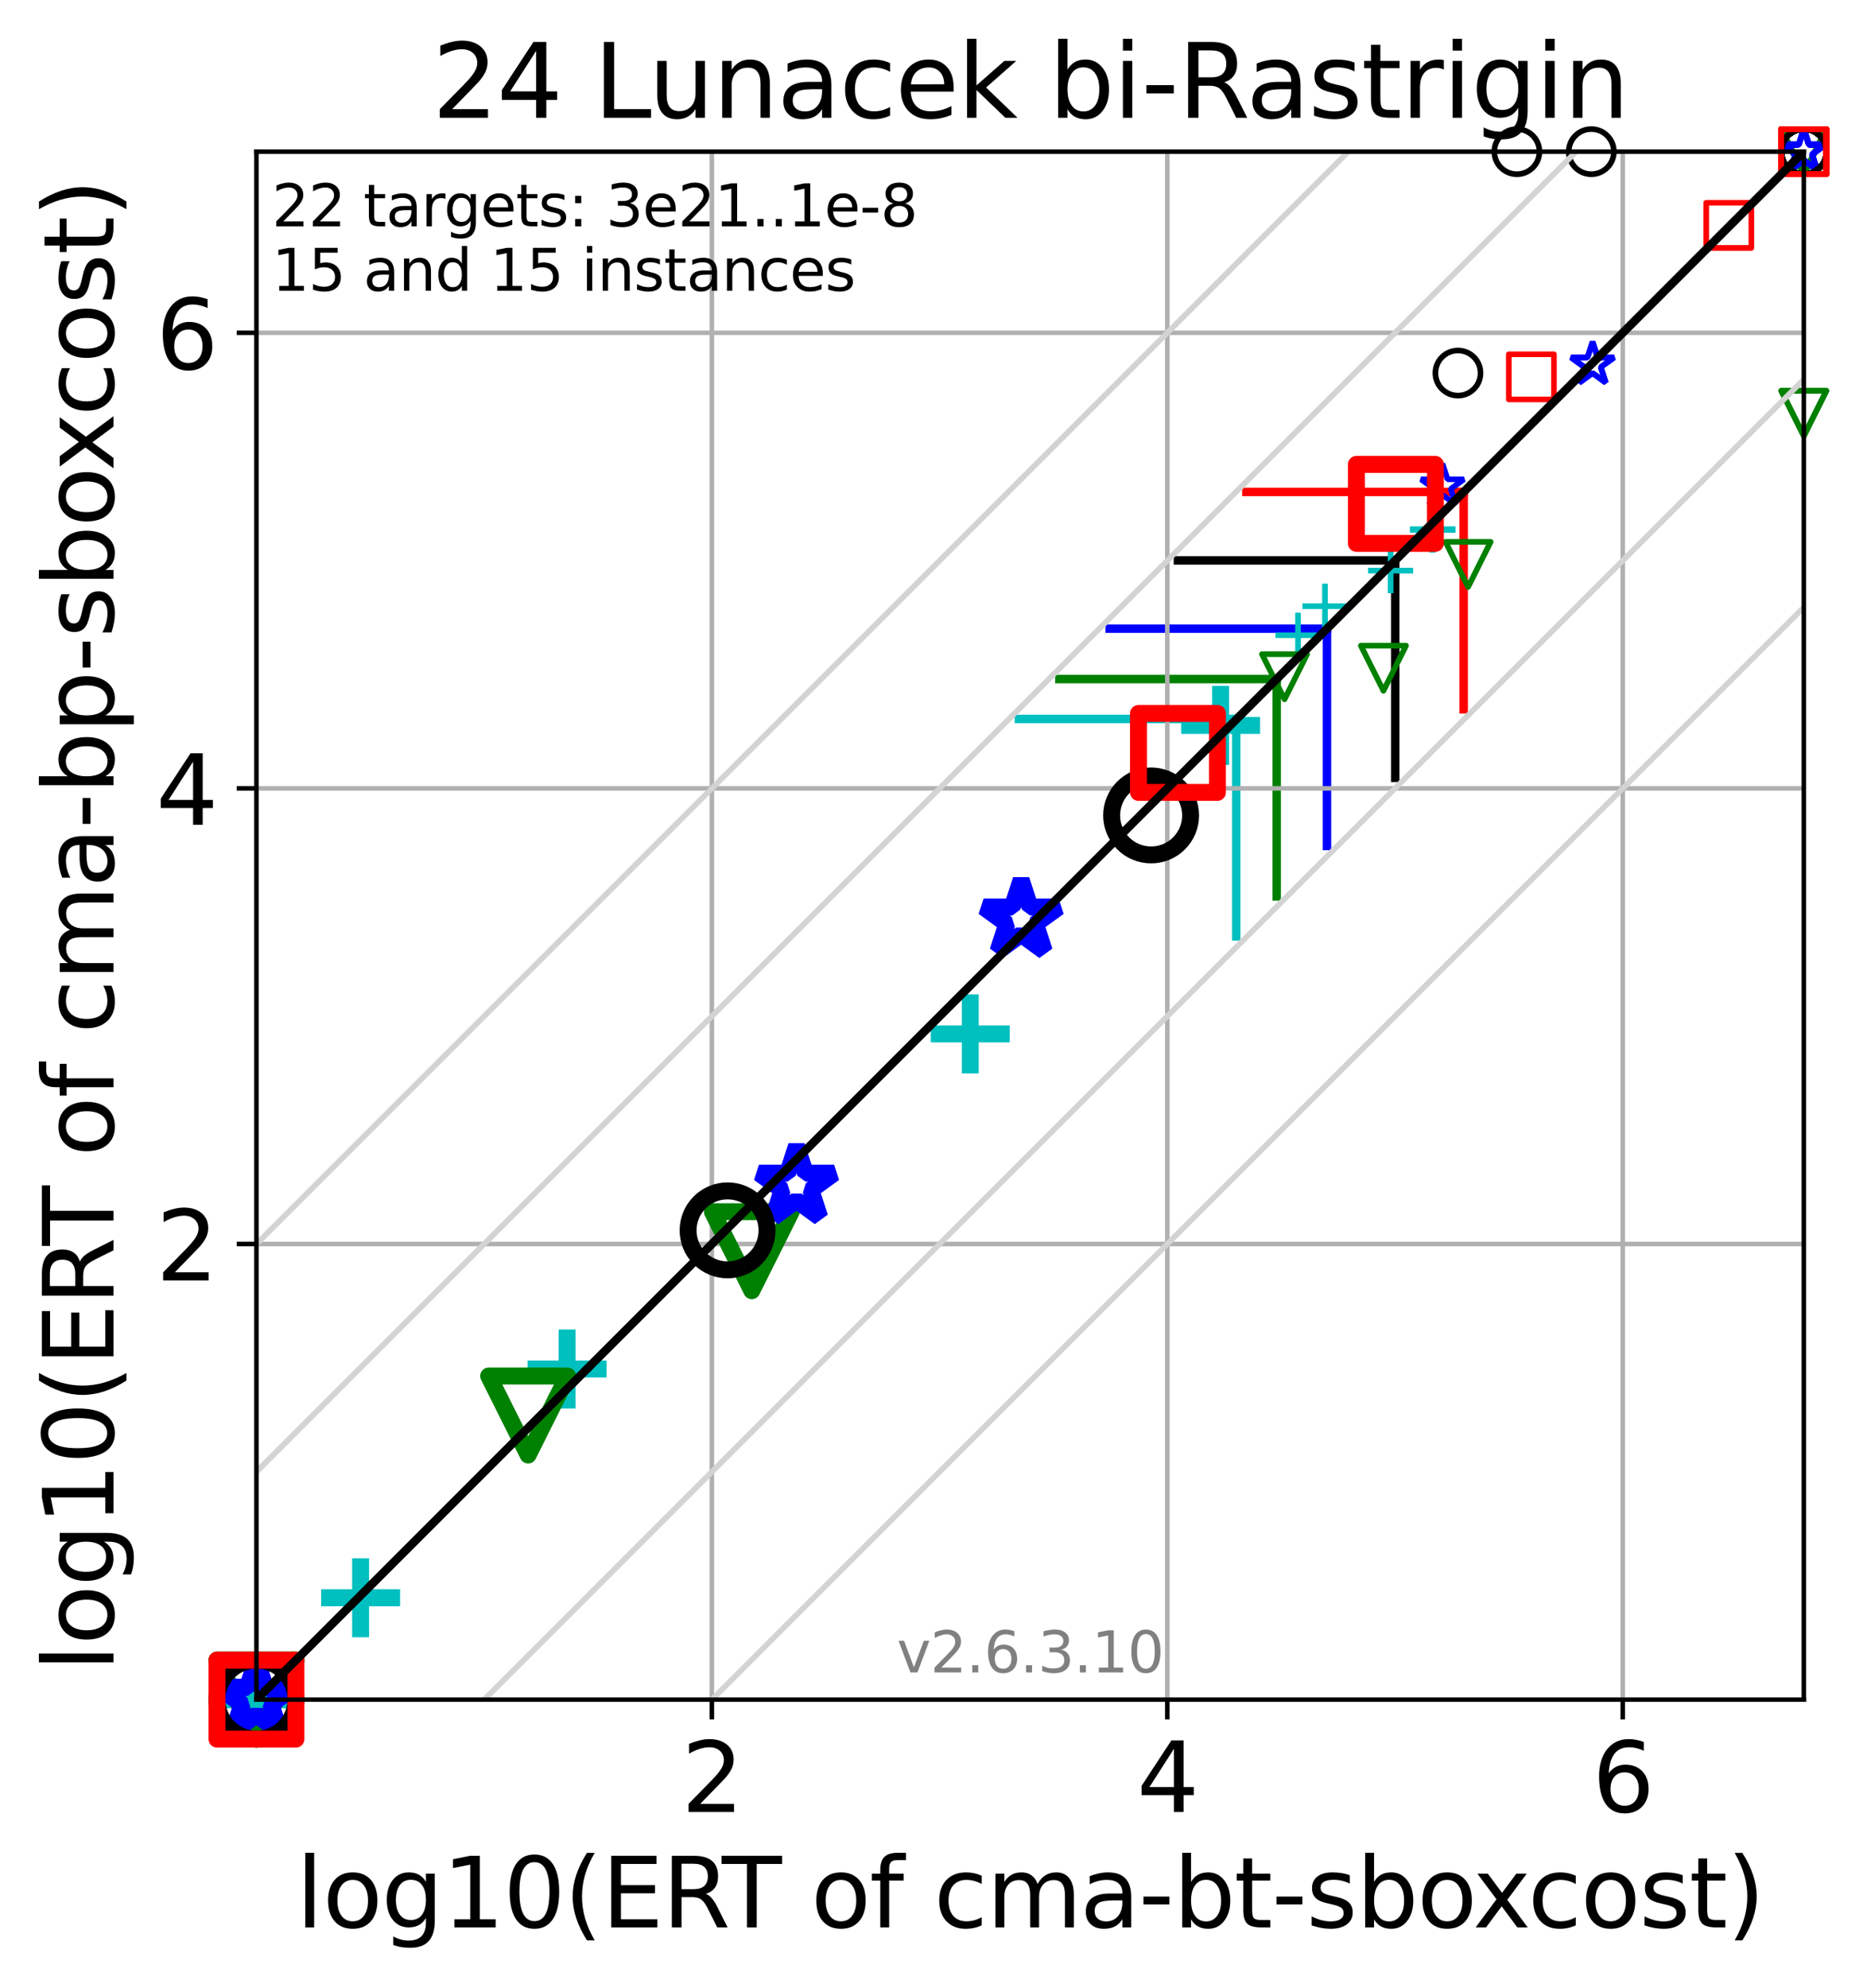 <?xml version="1.0" encoding="utf-8" standalone="no"?>
<!DOCTYPE svg PUBLIC "-//W3C//DTD SVG 1.1//EN"
  "http://www.w3.org/Graphics/SVG/1.1/DTD/svg11.dtd">
<svg xmlns:xlink="http://www.w3.org/1999/xlink" width="331.029pt" height="352.343pt" viewBox="0 0 331.029 352.343" xmlns="http://www.w3.org/2000/svg" version="1.1">
 <defs>
  <style type="text/css">*{stroke-linejoin: round; stroke-linecap: butt}</style>
 </defs>
 <g id="figure_1">
  <g id="patch_1">
   <path d="M 0 352.343 
L 331.029 352.343 
L 331.029 0 
L 0 0 
z
" style="fill: #ffffff"/>
  </g>
  <g id="axes_1">
   <g id="patch_2">
    <path d="M 45.469 301.237 
L 319.829 301.237 
L 319.829 26.877 
L 45.469 26.877 
z
" style="fill: #ffffff"/>
   </g>
   <g id="line2d_1">
    <path d="M 219.191 165.961 
L 219.191 127.434 
" clip-path="url(#p210554098d)" style="fill: none; stroke: #00bfbf; stroke-width: 1.5; stroke-linecap: square"/>
   </g>
   <g id="line2d_2">
    <path d="M 180.663 127.434 
L 219.191 127.434 
" clip-path="url(#p210554098d)" style="fill: none; stroke: #00bfbf; stroke-width: 1.5; stroke-linecap: square"/>
   </g>
   <g id="line2d_3">
    <path d="M 226.363 158.882 
L 226.363 120.354 
" clip-path="url(#p210554098d)" style="fill: none; stroke: #008000; stroke-width: 1.5; stroke-linecap: square"/>
   </g>
   <g id="line2d_4">
    <path d="M 187.835 120.354 
L 226.363 120.354 
" clip-path="url(#p210554098d)" style="fill: none; stroke: #008000; stroke-width: 1.5; stroke-linecap: square"/>
   </g>
   <g id="line2d_5">
    <path d="M 235.28 149.945 
L 235.28 111.417 
" clip-path="url(#p210554098d)" style="fill: none; stroke: #0000ff; stroke-width: 1.5; stroke-linecap: square"/>
   </g>
   <g id="line2d_6">
    <path d="M 196.752 111.417 
L 235.28 111.417 
" clip-path="url(#p210554098d)" style="fill: none; stroke: #0000ff; stroke-width: 1.5; stroke-linecap: square"/>
   </g>
   <g id="line2d_7">
    <path d="M 247.382 137.858 
L 247.382 99.33 
" clip-path="url(#p210554098d)" style="fill: none; stroke: #000000; stroke-width: 1.5; stroke-linecap: square"/>
   </g>
   <g id="line2d_8">
    <path d="M 208.854 99.33 
L 247.382 99.33 
" clip-path="url(#p210554098d)" style="fill: none; stroke: #000000; stroke-width: 1.5; stroke-linecap: square"/>
   </g>
   <g id="line2d_9">
    <path d="M 259.517 125.719 
L 259.517 87.191 
" clip-path="url(#p210554098d)" style="fill: none; stroke: #ff0000; stroke-width: 1.5; stroke-linecap: square"/>
   </g>
   <g id="line2d_10">
    <path d="M 220.989 87.191 
L 259.517 87.191 
" clip-path="url(#p210554098d)" style="fill: none; stroke: #ff0000; stroke-width: 1.5; stroke-linecap: square"/>
   </g>
   <g id="matplotlib.axis_1">
    <g id="xtick_1">
     <g id="line2d_11">
      <path d="M 126.22 301.237 
L 126.22 26.877 
" clip-path="url(#p210554098d)" style="fill: none; stroke: #b0b0b0; stroke-width: 0.8; stroke-linecap: square"/>
     </g>
     <g id="line2d_12">
      <defs>
       <path id="ma6a8d4e920" d="M 0 0 
L 0 3.5 
" style="stroke: #000000; stroke-width: 0.8"/>
      </defs>
      <g>
       <use xlink:href="#ma6a8d4e920" x="126.22" y="301.237" style="stroke: #000000; stroke-width: 0.8"/>
      </g>
     </g>
     <g id="text_1">
      <!-- 2 -->
      <g transform="translate(120.811 321.155)scale(0.17 -0.17)">
       <defs>
        <path id="DejaVuSans-32" d="M 1228 531 
L 3431 531 
L 3431 0 
L 469 0 
L 469 531 
Q 828 903 1448 1529 
Q 2069 2156 2228 2338 
Q 2531 2678 2651 2914 
Q 2772 3150 2772 3378 
Q 2772 3750 2511 3984 
Q 2250 4219 1831 4219 
Q 1534 4219 1204 4116 
Q 875 4013 500 3803 
L 500 4441 
Q 881 4594 1212 4672 
Q 1544 4750 1819 4750 
Q 2544 4750 2975 4387 
Q 3406 4025 3406 3419 
Q 3406 3131 3298 2873 
Q 3191 2616 2906 2266 
Q 2828 2175 2409 1742 
Q 1991 1309 1228 531 
z
" transform="scale(0.016)"/>
       </defs>
       <use xlink:href="#DejaVuSans-32"/>
      </g>
     </g>
    </g>
    <g id="xtick_2">
     <g id="line2d_13">
      <path d="M 206.97 301.237 
L 206.97 26.877 
" clip-path="url(#p210554098d)" style="fill: none; stroke: #b0b0b0; stroke-width: 0.8; stroke-linecap: square"/>
     </g>
     <g id="line2d_14">
      <g>
       <use xlink:href="#ma6a8d4e920" x="206.97" y="301.237" style="stroke: #000000; stroke-width: 0.8"/>
      </g>
     </g>
     <g id="text_2">
      <!-- 4 -->
      <g transform="translate(201.562 321.155)scale(0.17 -0.17)">
       <defs>
        <path id="DejaVuSans-34" d="M 2419 4116 
L 825 1625 
L 2419 1625 
L 2419 4116 
z
M 2253 4666 
L 3047 4666 
L 3047 1625 
L 3713 1625 
L 3713 1100 
L 3047 1100 
L 3047 0 
L 2419 0 
L 2419 1100 
L 313 1100 
L 313 1709 
L 2253 4666 
z
" transform="scale(0.016)"/>
       </defs>
       <use xlink:href="#DejaVuSans-34"/>
      </g>
     </g>
    </g>
    <g id="xtick_3">
     <g id="line2d_15">
      <path d="M 287.72 301.237 
L 287.72 26.877 
" clip-path="url(#p210554098d)" style="fill: none; stroke: #b0b0b0; stroke-width: 0.8; stroke-linecap: square"/>
     </g>
     <g id="line2d_16">
      <g>
       <use xlink:href="#ma6a8d4e920" x="287.72" y="301.237" style="stroke: #000000; stroke-width: 0.8"/>
      </g>
     </g>
     <g id="text_3">
      <!-- 6 -->
      <g transform="translate(282.312 321.155)scale(0.17 -0.17)">
       <defs>
        <path id="DejaVuSans-36" d="M 2113 2584 
Q 1688 2584 1439 2293 
Q 1191 2003 1191 1497 
Q 1191 994 1439 701 
Q 1688 409 2113 409 
Q 2538 409 2786 701 
Q 3034 994 3034 1497 
Q 3034 2003 2786 2293 
Q 2538 2584 2113 2584 
z
M 3366 4563 
L 3366 3988 
Q 3128 4100 2886 4159 
Q 2644 4219 2406 4219 
Q 1781 4219 1451 3797 
Q 1122 3375 1075 2522 
Q 1259 2794 1537 2939 
Q 1816 3084 2150 3084 
Q 2853 3084 3261 2657 
Q 3669 2231 3669 1497 
Q 3669 778 3244 343 
Q 2819 -91 2113 -91 
Q 1303 -91 875 529 
Q 447 1150 447 2328 
Q 447 3434 972 4092 
Q 1497 4750 2381 4750 
Q 2619 4750 2861 4703 
Q 3103 4656 3366 4563 
z
" transform="scale(0.016)"/>
       </defs>
       <use xlink:href="#DejaVuSans-36"/>
      </g>
     </g>
    </g>
    <g id="text_4">
     <!-- log10(ERT of cma-bt-sboxcost) -->
     <g transform="translate(52.493 341.607)scale(0.17 -0.17)">
      <defs>
       <path id="DejaVuSans-6c" d="M 603 4863 
L 1178 4863 
L 1178 0 
L 603 0 
L 603 4863 
z
" transform="scale(0.016)"/>
       <path id="DejaVuSans-6f" d="M 1959 3097 
Q 1497 3097 1228 2736 
Q 959 2375 959 1747 
Q 959 1119 1226 758 
Q 1494 397 1959 397 
Q 2419 397 2687 759 
Q 2956 1122 2956 1747 
Q 2956 2369 2687 2733 
Q 2419 3097 1959 3097 
z
M 1959 3584 
Q 2709 3584 3137 3096 
Q 3566 2609 3566 1747 
Q 3566 888 3137 398 
Q 2709 -91 1959 -91 
Q 1206 -91 779 398 
Q 353 888 353 1747 
Q 353 2609 779 3096 
Q 1206 3584 1959 3584 
z
" transform="scale(0.016)"/>
       <path id="DejaVuSans-67" d="M 2906 1791 
Q 2906 2416 2648 2759 
Q 2391 3103 1925 3103 
Q 1463 3103 1205 2759 
Q 947 2416 947 1791 
Q 947 1169 1205 825 
Q 1463 481 1925 481 
Q 2391 481 2648 825 
Q 2906 1169 2906 1791 
z
M 3481 434 
Q 3481 -459 3084 -895 
Q 2688 -1331 1869 -1331 
Q 1566 -1331 1297 -1286 
Q 1028 -1241 775 -1147 
L 775 -588 
Q 1028 -725 1275 -790 
Q 1522 -856 1778 -856 
Q 2344 -856 2625 -561 
Q 2906 -266 2906 331 
L 2906 616 
Q 2728 306 2450 153 
Q 2172 0 1784 0 
Q 1141 0 747 490 
Q 353 981 353 1791 
Q 353 2603 747 3093 
Q 1141 3584 1784 3584 
Q 2172 3584 2450 3431 
Q 2728 3278 2906 2969 
L 2906 3500 
L 3481 3500 
L 3481 434 
z
" transform="scale(0.016)"/>
       <path id="DejaVuSans-31" d="M 794 531 
L 1825 531 
L 1825 4091 
L 703 3866 
L 703 4441 
L 1819 4666 
L 2450 4666 
L 2450 531 
L 3481 531 
L 3481 0 
L 794 0 
L 794 531 
z
" transform="scale(0.016)"/>
       <path id="DejaVuSans-30" d="M 2034 4250 
Q 1547 4250 1301 3770 
Q 1056 3291 1056 2328 
Q 1056 1369 1301 889 
Q 1547 409 2034 409 
Q 2525 409 2770 889 
Q 3016 1369 3016 2328 
Q 3016 3291 2770 3770 
Q 2525 4250 2034 4250 
z
M 2034 4750 
Q 2819 4750 3233 4129 
Q 3647 3509 3647 2328 
Q 3647 1150 3233 529 
Q 2819 -91 2034 -91 
Q 1250 -91 836 529 
Q 422 1150 422 2328 
Q 422 3509 836 4129 
Q 1250 4750 2034 4750 
z
" transform="scale(0.016)"/>
       <path id="DejaVuSans-28" d="M 1984 4856 
Q 1566 4138 1362 3434 
Q 1159 2731 1159 2009 
Q 1159 1288 1364 580 
Q 1569 -128 1984 -844 
L 1484 -844 
Q 1016 -109 783 600 
Q 550 1309 550 2009 
Q 550 2706 781 3412 
Q 1013 4119 1484 4856 
L 1984 4856 
z
" transform="scale(0.016)"/>
       <path id="DejaVuSans-45" d="M 628 4666 
L 3578 4666 
L 3578 4134 
L 1259 4134 
L 1259 2753 
L 3481 2753 
L 3481 2222 
L 1259 2222 
L 1259 531 
L 3634 531 
L 3634 0 
L 628 0 
L 628 4666 
z
" transform="scale(0.016)"/>
       <path id="DejaVuSans-52" d="M 2841 2188 
Q 3044 2119 3236 1894 
Q 3428 1669 3622 1275 
L 4263 0 
L 3584 0 
L 2988 1197 
Q 2756 1666 2539 1819 
Q 2322 1972 1947 1972 
L 1259 1972 
L 1259 0 
L 628 0 
L 628 4666 
L 2053 4666 
Q 2853 4666 3247 4331 
Q 3641 3997 3641 3322 
Q 3641 2881 3436 2590 
Q 3231 2300 2841 2188 
z
M 1259 4147 
L 1259 2491 
L 2053 2491 
Q 2509 2491 2742 2702 
Q 2975 2913 2975 3322 
Q 2975 3731 2742 3939 
Q 2509 4147 2053 4147 
L 1259 4147 
z
" transform="scale(0.016)"/>
       <path id="DejaVuSans-54" d="M -19 4666 
L 3928 4666 
L 3928 4134 
L 2272 4134 
L 2272 0 
L 1638 0 
L 1638 4134 
L -19 4134 
L -19 4666 
z
" transform="scale(0.016)"/>
       <path id="DejaVuSans-20" transform="scale(0.016)"/>
       <path id="DejaVuSans-66" d="M 2375 4863 
L 2375 4384 
L 1825 4384 
Q 1516 4384 1395 4259 
Q 1275 4134 1275 3809 
L 1275 3500 
L 2222 3500 
L 2222 3053 
L 1275 3053 
L 1275 0 
L 697 0 
L 697 3053 
L 147 3053 
L 147 3500 
L 697 3500 
L 697 3744 
Q 697 4328 969 4595 
Q 1241 4863 1831 4863 
L 2375 4863 
z
" transform="scale(0.016)"/>
       <path id="DejaVuSans-63" d="M 3122 3366 
L 3122 2828 
Q 2878 2963 2633 3030 
Q 2388 3097 2138 3097 
Q 1578 3097 1268 2742 
Q 959 2388 959 1747 
Q 959 1106 1268 751 
Q 1578 397 2138 397 
Q 2388 397 2633 464 
Q 2878 531 3122 666 
L 3122 134 
Q 2881 22 2623 -34 
Q 2366 -91 2075 -91 
Q 1284 -91 818 406 
Q 353 903 353 1747 
Q 353 2603 823 3093 
Q 1294 3584 2113 3584 
Q 2378 3584 2631 3529 
Q 2884 3475 3122 3366 
z
" transform="scale(0.016)"/>
       <path id="DejaVuSans-6d" d="M 3328 2828 
Q 3544 3216 3844 3400 
Q 4144 3584 4550 3584 
Q 5097 3584 5394 3201 
Q 5691 2819 5691 2113 
L 5691 0 
L 5113 0 
L 5113 2094 
Q 5113 2597 4934 2840 
Q 4756 3084 4391 3084 
Q 3944 3084 3684 2787 
Q 3425 2491 3425 1978 
L 3425 0 
L 2847 0 
L 2847 2094 
Q 2847 2600 2669 2842 
Q 2491 3084 2119 3084 
Q 1678 3084 1418 2786 
Q 1159 2488 1159 1978 
L 1159 0 
L 581 0 
L 581 3500 
L 1159 3500 
L 1159 2956 
Q 1356 3278 1631 3431 
Q 1906 3584 2284 3584 
Q 2666 3584 2933 3390 
Q 3200 3197 3328 2828 
z
" transform="scale(0.016)"/>
       <path id="DejaVuSans-61" d="M 2194 1759 
Q 1497 1759 1228 1600 
Q 959 1441 959 1056 
Q 959 750 1161 570 
Q 1363 391 1709 391 
Q 2188 391 2477 730 
Q 2766 1069 2766 1631 
L 2766 1759 
L 2194 1759 
z
M 3341 1997 
L 3341 0 
L 2766 0 
L 2766 531 
Q 2569 213 2275 61 
Q 1981 -91 1556 -91 
Q 1019 -91 701 211 
Q 384 513 384 1019 
Q 384 1609 779 1909 
Q 1175 2209 1959 2209 
L 2766 2209 
L 2766 2266 
Q 2766 2663 2505 2880 
Q 2244 3097 1772 3097 
Q 1472 3097 1187 3025 
Q 903 2953 641 2809 
L 641 3341 
Q 956 3463 1253 3523 
Q 1550 3584 1831 3584 
Q 2591 3584 2966 3190 
Q 3341 2797 3341 1997 
z
" transform="scale(0.016)"/>
       <path id="DejaVuSans-2d" d="M 313 2009 
L 1997 2009 
L 1997 1497 
L 313 1497 
L 313 2009 
z
" transform="scale(0.016)"/>
       <path id="DejaVuSans-62" d="M 3116 1747 
Q 3116 2381 2855 2742 
Q 2594 3103 2138 3103 
Q 1681 3103 1420 2742 
Q 1159 2381 1159 1747 
Q 1159 1113 1420 752 
Q 1681 391 2138 391 
Q 2594 391 2855 752 
Q 3116 1113 3116 1747 
z
M 1159 2969 
Q 1341 3281 1617 3432 
Q 1894 3584 2278 3584 
Q 2916 3584 3314 3078 
Q 3713 2572 3713 1747 
Q 3713 922 3314 415 
Q 2916 -91 2278 -91 
Q 1894 -91 1617 61 
Q 1341 213 1159 525 
L 1159 0 
L 581 0 
L 581 4863 
L 1159 4863 
L 1159 2969 
z
" transform="scale(0.016)"/>
       <path id="DejaVuSans-74" d="M 1172 4494 
L 1172 3500 
L 2356 3500 
L 2356 3053 
L 1172 3053 
L 1172 1153 
Q 1172 725 1289 603 
Q 1406 481 1766 481 
L 2356 481 
L 2356 0 
L 1766 0 
Q 1100 0 847 248 
Q 594 497 594 1153 
L 594 3053 
L 172 3053 
L 172 3500 
L 594 3500 
L 594 4494 
L 1172 4494 
z
" transform="scale(0.016)"/>
       <path id="DejaVuSans-73" d="M 2834 3397 
L 2834 2853 
Q 2591 2978 2328 3040 
Q 2066 3103 1784 3103 
Q 1356 3103 1142 2972 
Q 928 2841 928 2578 
Q 928 2378 1081 2264 
Q 1234 2150 1697 2047 
L 1894 2003 
Q 2506 1872 2764 1633 
Q 3022 1394 3022 966 
Q 3022 478 2636 193 
Q 2250 -91 1575 -91 
Q 1294 -91 989 -36 
Q 684 19 347 128 
L 347 722 
Q 666 556 975 473 
Q 1284 391 1588 391 
Q 1994 391 2212 530 
Q 2431 669 2431 922 
Q 2431 1156 2273 1281 
Q 2116 1406 1581 1522 
L 1381 1569 
Q 847 1681 609 1914 
Q 372 2147 372 2553 
Q 372 3047 722 3315 
Q 1072 3584 1716 3584 
Q 2034 3584 2315 3537 
Q 2597 3491 2834 3397 
z
" transform="scale(0.016)"/>
       <path id="DejaVuSans-78" d="M 3513 3500 
L 2247 1797 
L 3578 0 
L 2900 0 
L 1881 1375 
L 863 0 
L 184 0 
L 1544 1831 
L 300 3500 
L 978 3500 
L 1906 2253 
L 2834 3500 
L 3513 3500 
z
" transform="scale(0.016)"/>
       <path id="DejaVuSans-29" d="M 513 4856 
L 1013 4856 
Q 1481 4119 1714 3412 
Q 1947 2706 1947 2009 
Q 1947 1309 1714 600 
Q 1481 -109 1013 -844 
L 513 -844 
Q 928 -128 1133 580 
Q 1338 1288 1338 2009 
Q 1338 2731 1133 3434 
Q 928 4138 513 4856 
z
" transform="scale(0.016)"/>
      </defs>
      <use xlink:href="#DejaVuSans-6c"/>
      <use xlink:href="#DejaVuSans-6f" x="27.783"/>
      <use xlink:href="#DejaVuSans-67" x="88.965"/>
      <use xlink:href="#DejaVuSans-31" x="152.441"/>
      <use xlink:href="#DejaVuSans-30" x="216.064"/>
      <use xlink:href="#DejaVuSans-28" x="279.688"/>
      <use xlink:href="#DejaVuSans-45" x="318.701"/>
      <use xlink:href="#DejaVuSans-52" x="381.885"/>
      <use xlink:href="#DejaVuSans-54" x="444.117"/>
      <use xlink:href="#DejaVuSans-20" x="505.201"/>
      <use xlink:href="#DejaVuSans-6f" x="536.988"/>
      <use xlink:href="#DejaVuSans-66" x="598.17"/>
      <use xlink:href="#DejaVuSans-20" x="633.375"/>
      <use xlink:href="#DejaVuSans-63" x="665.162"/>
      <use xlink:href="#DejaVuSans-6d" x="720.143"/>
      <use xlink:href="#DejaVuSans-61" x="817.555"/>
      <use xlink:href="#DejaVuSans-2d" x="878.834"/>
      <use xlink:href="#DejaVuSans-62" x="914.918"/>
      <use xlink:href="#DejaVuSans-74" x="978.395"/>
      <use xlink:href="#DejaVuSans-2d" x="1017.604"/>
      <use xlink:href="#DejaVuSans-73" x="1053.688"/>
      <use xlink:href="#DejaVuSans-62" x="1105.787"/>
      <use xlink:href="#DejaVuSans-6f" x="1169.264"/>
      <use xlink:href="#DejaVuSans-78" x="1227.32"/>
      <use xlink:href="#DejaVuSans-63" x="1284.75"/>
      <use xlink:href="#DejaVuSans-6f" x="1339.73"/>
      <use xlink:href="#DejaVuSans-73" x="1400.912"/>
      <use xlink:href="#DejaVuSans-74" x="1453.012"/>
      <use xlink:href="#DejaVuSans-29" x="1492.221"/>
     </g>
    </g>
   </g>
   <g id="matplotlib.axis_2">
    <g id="ytick_1">
     <g id="line2d_17">
      <path d="M 45.469 220.487 
L 319.829 220.487 
" clip-path="url(#p210554098d)" style="fill: none; stroke: #b0b0b0; stroke-width: 0.8; stroke-linecap: square"/>
     </g>
     <g id="line2d_18">
      <defs>
       <path id="mdaa8eb0686" d="M 0 0 
L -3.5 0 
" style="stroke: #000000; stroke-width: 0.8"/>
      </defs>
      <g>
       <use xlink:href="#mdaa8eb0686" x="45.469" y="220.487" style="stroke: #000000; stroke-width: 0.8"/>
      </g>
     </g>
     <g id="text_5">
      <!-- 2 -->
      <g transform="translate(27.653 226.945)scale(0.17 -0.17)">
       <use xlink:href="#DejaVuSans-32"/>
      </g>
     </g>
    </g>
    <g id="ytick_2">
     <g id="line2d_19">
      <path d="M 45.469 139.736 
L 319.829 139.736 
" clip-path="url(#p210554098d)" style="fill: none; stroke: #b0b0b0; stroke-width: 0.8; stroke-linecap: square"/>
     </g>
     <g id="line2d_20">
      <g>
       <use xlink:href="#mdaa8eb0686" x="45.469" y="139.736" style="stroke: #000000; stroke-width: 0.8"/>
      </g>
     </g>
     <g id="text_6">
      <!-- 4 -->
      <g transform="translate(27.653 146.195)scale(0.17 -0.17)">
       <use xlink:href="#DejaVuSans-34"/>
      </g>
     </g>
    </g>
    <g id="ytick_3">
     <g id="line2d_21">
      <path d="M 45.469 58.986 
L 319.829 58.986 
" clip-path="url(#p210554098d)" style="fill: none; stroke: #b0b0b0; stroke-width: 0.8; stroke-linecap: square"/>
     </g>
     <g id="line2d_22">
      <g>
       <use xlink:href="#mdaa8eb0686" x="45.469" y="58.986" style="stroke: #000000; stroke-width: 0.8"/>
      </g>
     </g>
     <g id="text_7">
      <!-- 6 -->
      <g transform="translate(27.653 65.444)scale(0.17 -0.17)">
       <use xlink:href="#DejaVuSans-36"/>
      </g>
     </g>
    </g>
    <g id="text_8">
     <!-- log10(ERT of cma-bp-sboxcost) -->
     <g transform="translate(20.117 296.277)rotate(-90)scale(0.17 -0.17)">
      <defs>
       <path id="DejaVuSans-70" d="M 1159 525 
L 1159 -1331 
L 581 -1331 
L 581 3500 
L 1159 3500 
L 1159 2969 
Q 1341 3281 1617 3432 
Q 1894 3584 2278 3584 
Q 2916 3584 3314 3078 
Q 3713 2572 3713 1747 
Q 3713 922 3314 415 
Q 2916 -91 2278 -91 
Q 1894 -91 1617 61 
Q 1341 213 1159 525 
z
M 3116 1747 
Q 3116 2381 2855 2742 
Q 2594 3103 2138 3103 
Q 1681 3103 1420 2742 
Q 1159 2381 1159 1747 
Q 1159 1113 1420 752 
Q 1681 391 2138 391 
Q 2594 391 2855 752 
Q 3116 1113 3116 1747 
z
" transform="scale(0.016)"/>
      </defs>
      <use xlink:href="#DejaVuSans-6c"/>
      <use xlink:href="#DejaVuSans-6f" x="27.783"/>
      <use xlink:href="#DejaVuSans-67" x="88.965"/>
      <use xlink:href="#DejaVuSans-31" x="152.441"/>
      <use xlink:href="#DejaVuSans-30" x="216.064"/>
      <use xlink:href="#DejaVuSans-28" x="279.688"/>
      <use xlink:href="#DejaVuSans-45" x="318.701"/>
      <use xlink:href="#DejaVuSans-52" x="381.885"/>
      <use xlink:href="#DejaVuSans-54" x="444.117"/>
      <use xlink:href="#DejaVuSans-20" x="505.201"/>
      <use xlink:href="#DejaVuSans-6f" x="536.988"/>
      <use xlink:href="#DejaVuSans-66" x="598.17"/>
      <use xlink:href="#DejaVuSans-20" x="633.375"/>
      <use xlink:href="#DejaVuSans-63" x="665.162"/>
      <use xlink:href="#DejaVuSans-6d" x="720.143"/>
      <use xlink:href="#DejaVuSans-61" x="817.555"/>
      <use xlink:href="#DejaVuSans-2d" x="878.834"/>
      <use xlink:href="#DejaVuSans-62" x="914.918"/>
      <use xlink:href="#DejaVuSans-70" x="978.395"/>
      <use xlink:href="#DejaVuSans-2d" x="1041.871"/>
      <use xlink:href="#DejaVuSans-73" x="1077.955"/>
      <use xlink:href="#DejaVuSans-62" x="1130.055"/>
      <use xlink:href="#DejaVuSans-6f" x="1193.531"/>
      <use xlink:href="#DejaVuSans-78" x="1251.588"/>
      <use xlink:href="#DejaVuSans-63" x="1309.018"/>
      <use xlink:href="#DejaVuSans-6f" x="1363.998"/>
      <use xlink:href="#DejaVuSans-73" x="1425.18"/>
      <use xlink:href="#DejaVuSans-74" x="1477.279"/>
      <use xlink:href="#DejaVuSans-29" x="1516.488"/>
     </g>
    </g>
   </g>
   <g id="line2d_23">
    <defs>
     <path id="m3de60c1860" d="M -7 0 
L 7 0 
M 0 7 
L 0 -7 
" style="stroke: #00bfbf; stroke-width: 3"/>
    </defs>
    <g>
     <use xlink:href="#m3de60c1860" x="45.469" y="301.237" style="fill-opacity: 0; stroke: #00bfbf; stroke-width: 3"/>
     <use xlink:href="#m3de60c1860" x="45.469" y="301.237" style="fill-opacity: 0; stroke: #00bfbf; stroke-width: 3"/>
     <use xlink:href="#m3de60c1860" x="63.936" y="283.183" style="fill-opacity: 0; stroke: #00bfbf; stroke-width: 3"/>
     <use xlink:href="#m3de60c1860" x="100.55" y="242.642" style="fill-opacity: 0; stroke: #00bfbf; stroke-width: 3"/>
     <use xlink:href="#m3de60c1860" x="172.031" y="183.252" style="fill-opacity: 0; stroke: #00bfbf; stroke-width: 3"/>
     <use xlink:href="#m3de60c1860" x="216.423" y="128.575" style="fill-opacity: 0; stroke: #00bfbf; stroke-width: 3"/>
    </g>
   </g>
   <g id="line2d_24">
    <defs>
     <path id="m7e6e2f150d" d="M -4 0 
L 4 0 
M 0 4 
L 0 -4 
" style="stroke: #00bfbf"/>
    </defs>
    <g>
     <use xlink:href="#m7e6e2f150d" x="230.145" y="112.591" style="fill-opacity: 0; stroke: #00bfbf"/>
     <use xlink:href="#m7e6e2f150d" x="234.922" y="107.446" style="fill-opacity: 0; stroke: #00bfbf"/>
     <use xlink:href="#m7e6e2f150d" x="246.561" y="101.137" style="fill-opacity: 0; stroke: #00bfbf"/>
     <use xlink:href="#m7e6e2f150d" x="253.987" y="93.931" style="fill-opacity: 0; stroke: #00bfbf"/>
     <use xlink:href="#m7e6e2f150d" x="253.991" y="93.882" style="fill-opacity: 0; stroke: #00bfbf"/>
     <use xlink:href="#m7e6e2f150d" x="253.991" y="93.872" style="fill-opacity: 0; stroke: #00bfbf"/>
     <use xlink:href="#m7e6e2f150d" x="253.999" y="93.866" style="fill-opacity: 0; stroke: #00bfbf"/>
     <use xlink:href="#m7e6e2f150d" x="254" y="93.854" style="fill-opacity: 0; stroke: #00bfbf"/>
     <use xlink:href="#m7e6e2f150d" x="254.02" y="93.853" style="fill-opacity: 0; stroke: #00bfbf"/>
     <use xlink:href="#m7e6e2f150d" x="254.024" y="93.851" style="fill-opacity: 0; stroke: #00bfbf"/>
     <use xlink:href="#m7e6e2f150d" x="254.024" y="93.851" style="fill-opacity: 0; stroke: #00bfbf"/>
     <use xlink:href="#m7e6e2f150d" x="254.032" y="93.847" style="fill-opacity: 0; stroke: #00bfbf"/>
     <use xlink:href="#m7e6e2f150d" x="254.038" y="93.841" style="fill-opacity: 0; stroke: #00bfbf"/>
     <use xlink:href="#m7e6e2f150d" x="254.056" y="93.841" style="fill-opacity: 0; stroke: #00bfbf"/>
     <use xlink:href="#m7e6e2f150d" x="254.062" y="93.831" style="fill-opacity: 0; stroke: #00bfbf"/>
     <use xlink:href="#m7e6e2f150d" x="254.067" y="93.814" style="fill-opacity: 0; stroke: #00bfbf"/>
    </g>
   </g>
   <g id="line2d_25">
    <defs>
     <path id="mf18d33f0a9" d="M -0 7 
L 7 -7 
L -7 -7 
z
" style="stroke: #008000; stroke-width: 3; stroke-linejoin: miter"/>
    </defs>
    <g>
     <use xlink:href="#mf18d33f0a9" x="45.469" y="301.237" style="fill-opacity: 0; stroke: #008000; stroke-width: 3; stroke-linejoin: miter"/>
     <use xlink:href="#mf18d33f0a9" x="45.469" y="301.237" style="fill-opacity: 0; stroke: #008000; stroke-width: 3; stroke-linejoin: miter"/>
     <use xlink:href="#mf18d33f0a9" x="93.642" y="250.883" style="fill-opacity: 0; stroke: #008000; stroke-width: 3; stroke-linejoin: miter"/>
     <use xlink:href="#mf18d33f0a9" x="133.298" y="221.759" style="fill-opacity: 0; stroke: #008000; stroke-width: 3; stroke-linejoin: miter"/>
    </g>
   </g>
   <g id="line2d_26">
    <defs>
     <path id="mf042d756b9" d="M -0 4 
L 4 -4 
L -4 -4 
z
" style="stroke: #008000; stroke-linejoin: miter"/>
    </defs>
    <g>
     <use xlink:href="#mf042d756b9" x="227.755" y="119.945" style="fill-opacity: 0; stroke: #008000; stroke-linejoin: miter"/>
     <use xlink:href="#mf042d756b9" x="245.291" y="118.436" style="fill-opacity: 0; stroke: #008000; stroke-linejoin: miter"/>
     <use xlink:href="#mf042d756b9" x="260.301" y="100.041" style="fill-opacity: 0; stroke: #008000; stroke-linejoin: miter"/>
    </g>
   </g>
   <g id="line2d_27">
    <g>
     <use xlink:href="#mf042d756b9" x="319.829" y="73.27" style="fill-opacity: 0; stroke: #008000; stroke-linejoin: miter"/>
     <use xlink:href="#mf042d756b9" x="319.829" y="73.259" style="fill-opacity: 0; stroke: #008000; stroke-linejoin: miter"/>
    </g>
   </g>
   <g id="line2d_28">
    <g>
     <use xlink:href="#mf042d756b9" x="319.829" y="26.877" style="fill-opacity: 0; stroke: #008000; stroke-linejoin: miter"/>
     <use xlink:href="#mf042d756b9" x="319.829" y="26.877" style="fill-opacity: 0; stroke: #008000; stroke-linejoin: miter"/>
     <use xlink:href="#mf042d756b9" x="319.829" y="26.877" style="fill-opacity: 0; stroke: #008000; stroke-linejoin: miter"/>
     <use xlink:href="#mf042d756b9" x="319.829" y="26.877" style="fill-opacity: 0; stroke: #008000; stroke-linejoin: miter"/>
     <use xlink:href="#mf042d756b9" x="319.829" y="26.877" style="fill-opacity: 0; stroke: #008000; stroke-linejoin: miter"/>
     <use xlink:href="#mf042d756b9" x="319.829" y="26.877" style="fill-opacity: 0; stroke: #008000; stroke-linejoin: miter"/>
     <use xlink:href="#mf042d756b9" x="319.829" y="26.877" style="fill-opacity: 0; stroke: #008000; stroke-linejoin: miter"/>
     <use xlink:href="#mf042d756b9" x="319.829" y="26.877" style="fill-opacity: 0; stroke: #008000; stroke-linejoin: miter"/>
     <use xlink:href="#mf042d756b9" x="319.829" y="26.877" style="fill-opacity: 0; stroke: #008000; stroke-linejoin: miter"/>
     <use xlink:href="#mf042d756b9" x="319.829" y="26.877" style="fill-opacity: 0; stroke: #008000; stroke-linejoin: miter"/>
     <use xlink:href="#mf042d756b9" x="319.829" y="26.877" style="fill-opacity: 0; stroke: #008000; stroke-linejoin: miter"/>
     <use xlink:href="#mf042d756b9" x="319.829" y="26.877" style="fill-opacity: 0; stroke: #008000; stroke-linejoin: miter"/>
     <use xlink:href="#mf042d756b9" x="319.829" y="26.877" style="fill-opacity: 0; stroke: #008000; stroke-linejoin: miter"/>
    </g>
   </g>
   <g id="line2d_29">
    <defs>
     <path id="ma6aedb58b5" d="M 0 -7 
L -1.572 -2.163 
L -6.657 -2.163 
L -2.543 0.826 
L -4.114 5.663 
L -0 2.674 
L 4.114 5.663 
L 2.543 0.826 
L 6.657 -2.163 
L 1.572 -2.163 
z
" style="stroke: #0000ff; stroke-width: 3; stroke-linejoin: bevel"/>
    </defs>
    <g>
     <use xlink:href="#ma6aedb58b5" x="45.469" y="301.237" style="fill-opacity: 0; stroke: #0000ff; stroke-width: 3; stroke-linejoin: bevel"/>
     <use xlink:href="#ma6aedb58b5" x="45.469" y="301.237" style="fill-opacity: 0; stroke: #0000ff; stroke-width: 3; stroke-linejoin: bevel"/>
     <use xlink:href="#ma6aedb58b5" x="141.231" y="210.083" style="fill-opacity: 0; stroke: #0000ff; stroke-width: 3; stroke-linejoin: bevel"/>
     <use xlink:href="#ma6aedb58b5" x="181.053" y="162.923" style="fill-opacity: 0; stroke: #0000ff; stroke-width: 3; stroke-linejoin: bevel"/>
    </g>
   </g>
   <g id="line2d_30">
    <defs>
     <path id="m0abf08ca8f" d="M 0 -4 
L -0.898 -1.236 
L -3.804 -1.236 
L -1.453 0.472 
L -2.351 3.236 
L -0 1.528 
L 2.351 3.236 
L 1.453 0.472 
L 3.804 -1.236 
L 0.898 -1.236 
z
" style="stroke: #0000ff; stroke-linejoin: bevel"/>
    </defs>
    <g>
     <use xlink:href="#m0abf08ca8f" x="255.762" y="86.188" style="fill-opacity: 0; stroke: #0000ff; stroke-linejoin: bevel"/>
     <use xlink:href="#m0abf08ca8f" x="282.347" y="64.607" style="fill-opacity: 0; stroke: #0000ff; stroke-linejoin: bevel"/>
     <use xlink:href="#m0abf08ca8f" x="282.396" y="64.59" style="fill-opacity: 0; stroke: #0000ff; stroke-linejoin: bevel"/>
    </g>
   </g>
   <g id="line2d_31">
    <g>
     <use xlink:href="#m0abf08ca8f" x="319.829" y="26.877" style="fill-opacity: 0; stroke: #0000ff; stroke-linejoin: bevel"/>
     <use xlink:href="#m0abf08ca8f" x="319.829" y="26.877" style="fill-opacity: 0; stroke: #0000ff; stroke-linejoin: bevel"/>
     <use xlink:href="#m0abf08ca8f" x="319.829" y="26.877" style="fill-opacity: 0; stroke: #0000ff; stroke-linejoin: bevel"/>
     <use xlink:href="#m0abf08ca8f" x="319.829" y="26.877" style="fill-opacity: 0; stroke: #0000ff; stroke-linejoin: bevel"/>
     <use xlink:href="#m0abf08ca8f" x="319.829" y="26.877" style="fill-opacity: 0; stroke: #0000ff; stroke-linejoin: bevel"/>
     <use xlink:href="#m0abf08ca8f" x="319.829" y="26.877" style="fill-opacity: 0; stroke: #0000ff; stroke-linejoin: bevel"/>
     <use xlink:href="#m0abf08ca8f" x="319.829" y="26.877" style="fill-opacity: 0; stroke: #0000ff; stroke-linejoin: bevel"/>
     <use xlink:href="#m0abf08ca8f" x="319.829" y="26.877" style="fill-opacity: 0; stroke: #0000ff; stroke-linejoin: bevel"/>
     <use xlink:href="#m0abf08ca8f" x="319.829" y="26.877" style="fill-opacity: 0; stroke: #0000ff; stroke-linejoin: bevel"/>
     <use xlink:href="#m0abf08ca8f" x="319.829" y="26.877" style="fill-opacity: 0; stroke: #0000ff; stroke-linejoin: bevel"/>
     <use xlink:href="#m0abf08ca8f" x="319.829" y="26.877" style="fill-opacity: 0; stroke: #0000ff; stroke-linejoin: bevel"/>
     <use xlink:href="#m0abf08ca8f" x="319.829" y="26.877" style="fill-opacity: 0; stroke: #0000ff; stroke-linejoin: bevel"/>
     <use xlink:href="#m0abf08ca8f" x="319.829" y="26.877" style="fill-opacity: 0; stroke: #0000ff; stroke-linejoin: bevel"/>
     <use xlink:href="#m0abf08ca8f" x="319.829" y="26.877" style="fill-opacity: 0; stroke: #0000ff; stroke-linejoin: bevel"/>
     <use xlink:href="#m0abf08ca8f" x="319.829" y="26.877" style="fill-opacity: 0; stroke: #0000ff; stroke-linejoin: bevel"/>
    </g>
   </g>
   <g id="line2d_32">
    <defs>
     <path id="m58da89392c" d="M 0 7 
C 1.856 7 3.637 6.262 4.95 4.95 
C 6.262 3.637 7 1.856 7 0 
C 7 -1.856 6.262 -3.637 4.95 -4.95 
C 3.637 -6.262 1.856 -7 0 -7 
C -1.856 -7 -3.637 -6.262 -4.95 -4.95 
C -6.262 -3.637 -7 -1.856 -7 0 
C -7 1.856 -6.262 3.637 -4.95 4.95 
C -3.637 6.262 -1.856 7 0 7 
z
" style="stroke: #000000; stroke-width: 3"/>
    </defs>
    <g>
     <use xlink:href="#m58da89392c" x="45.469" y="301.237" style="fill-opacity: 0; stroke: #000000; stroke-width: 3"/>
     <use xlink:href="#m58da89392c" x="129.002" y="218.067" style="fill-opacity: 0; stroke: #000000; stroke-width: 3"/>
     <use xlink:href="#m58da89392c" x="204.099" y="144.526" style="fill-opacity: 0; stroke: #000000; stroke-width: 3"/>
    </g>
   </g>
   <g id="line2d_33">
    <defs>
     <path id="mffcb69401f" d="M 0 4 
C 1.061 4 2.078 3.579 2.828 2.828 
C 3.579 2.078 4 1.061 4 0 
C 4 -1.061 3.579 -2.078 2.828 -2.828 
C 2.078 -3.579 1.061 -4 0 -4 
C -1.061 -4 -2.078 -3.579 -2.828 -2.828 
C -3.579 -2.078 -4 -1.061 -4 0 
C -4 1.061 -3.579 2.078 -2.828 2.828 
C -2.078 3.579 -1.061 4 0 4 
z
" style="stroke: #000000"/>
    </defs>
    <g>
     <use xlink:href="#mffcb69401f" x="258.503" y="66.12" style="fill-opacity: 0; stroke: #000000"/>
    </g>
   </g>
   <g id="line2d_34">
    <g>
     <use xlink:href="#mffcb69401f" x="268.951" y="26.877" style="fill-opacity: 0; stroke: #000000"/>
     <use xlink:href="#mffcb69401f" x="282.147" y="26.877" style="fill-opacity: 0; stroke: #000000"/>
    </g>
   </g>
   <g id="line2d_35">
    <g>
     <use xlink:href="#mffcb69401f" x="319.829" y="26.877" style="fill-opacity: 0; stroke: #000000"/>
     <use xlink:href="#mffcb69401f" x="319.829" y="26.877" style="fill-opacity: 0; stroke: #000000"/>
     <use xlink:href="#mffcb69401f" x="319.829" y="26.877" style="fill-opacity: 0; stroke: #000000"/>
     <use xlink:href="#mffcb69401f" x="319.829" y="26.877" style="fill-opacity: 0; stroke: #000000"/>
     <use xlink:href="#mffcb69401f" x="319.829" y="26.877" style="fill-opacity: 0; stroke: #000000"/>
     <use xlink:href="#mffcb69401f" x="319.829" y="26.877" style="fill-opacity: 0; stroke: #000000"/>
     <use xlink:href="#mffcb69401f" x="319.829" y="26.877" style="fill-opacity: 0; stroke: #000000"/>
     <use xlink:href="#mffcb69401f" x="319.829" y="26.877" style="fill-opacity: 0; stroke: #000000"/>
     <use xlink:href="#mffcb69401f" x="319.829" y="26.877" style="fill-opacity: 0; stroke: #000000"/>
     <use xlink:href="#mffcb69401f" x="319.829" y="26.877" style="fill-opacity: 0; stroke: #000000"/>
     <use xlink:href="#mffcb69401f" x="319.829" y="26.877" style="fill-opacity: 0; stroke: #000000"/>
     <use xlink:href="#mffcb69401f" x="319.829" y="26.877" style="fill-opacity: 0; stroke: #000000"/>
     <use xlink:href="#mffcb69401f" x="319.829" y="26.877" style="fill-opacity: 0; stroke: #000000"/>
     <use xlink:href="#mffcb69401f" x="319.829" y="26.877" style="fill-opacity: 0; stroke: #000000"/>
     <use xlink:href="#mffcb69401f" x="319.829" y="26.877" style="fill-opacity: 0; stroke: #000000"/>
     <use xlink:href="#mffcb69401f" x="319.829" y="26.877" style="fill-opacity: 0; stroke: #000000"/>
    </g>
   </g>
   <g id="line2d_36">
    <defs>
     <path id="m97e9f63794" d="M -7 7 
L 7 7 
L 7 -7 
L -7 -7 
z
" style="stroke: #ff0000; stroke-width: 3; stroke-linejoin: miter"/>
    </defs>
    <g>
     <use xlink:href="#m97e9f63794" x="45.469" y="301.237" style="fill-opacity: 0; stroke: #ff0000; stroke-width: 3; stroke-linejoin: miter"/>
     <use xlink:href="#m97e9f63794" x="208.855" y="133.447" style="fill-opacity: 0; stroke: #ff0000; stroke-width: 3; stroke-linejoin: miter"/>
     <use xlink:href="#m97e9f63794" x="247.498" y="89.307" style="fill-opacity: 0; stroke: #ff0000; stroke-width: 3; stroke-linejoin: miter"/>
    </g>
   </g>
   <g id="line2d_37">
    <defs>
     <path id="m493de38977" d="M -4 4 
L 4 4 
L 4 -4 
L -4 -4 
z
" style="stroke: #ff0000; stroke-linejoin: miter"/>
    </defs>
    <g>
     <use xlink:href="#m493de38977" x="271.522" y="66.793" style="fill-opacity: 0; stroke: #ff0000; stroke-linejoin: miter"/>
     <use xlink:href="#m493de38977" x="306.524" y="39.942" style="fill-opacity: 0; stroke: #ff0000; stroke-linejoin: miter"/>
    </g>
   </g>
   <g id="line2d_38">
    <g>
     <use xlink:href="#m493de38977" x="319.829" y="26.877" style="fill-opacity: 0; stroke: #ff0000; stroke-linejoin: miter"/>
     <use xlink:href="#m493de38977" x="319.829" y="26.877" style="fill-opacity: 0; stroke: #ff0000; stroke-linejoin: miter"/>
     <use xlink:href="#m493de38977" x="319.829" y="26.877" style="fill-opacity: 0; stroke: #ff0000; stroke-linejoin: miter"/>
     <use xlink:href="#m493de38977" x="319.829" y="26.877" style="fill-opacity: 0; stroke: #ff0000; stroke-linejoin: miter"/>
     <use xlink:href="#m493de38977" x="319.829" y="26.877" style="fill-opacity: 0; stroke: #ff0000; stroke-linejoin: miter"/>
     <use xlink:href="#m493de38977" x="319.829" y="26.877" style="fill-opacity: 0; stroke: #ff0000; stroke-linejoin: miter"/>
     <use xlink:href="#m493de38977" x="319.829" y="26.877" style="fill-opacity: 0; stroke: #ff0000; stroke-linejoin: miter"/>
     <use xlink:href="#m493de38977" x="319.829" y="26.877" style="fill-opacity: 0; stroke: #ff0000; stroke-linejoin: miter"/>
     <use xlink:href="#m493de38977" x="319.829" y="26.877" style="fill-opacity: 0; stroke: #ff0000; stroke-linejoin: miter"/>
     <use xlink:href="#m493de38977" x="319.829" y="26.877" style="fill-opacity: 0; stroke: #ff0000; stroke-linejoin: miter"/>
     <use xlink:href="#m493de38977" x="319.829" y="26.877" style="fill-opacity: 0; stroke: #ff0000; stroke-linejoin: miter"/>
     <use xlink:href="#m493de38977" x="319.829" y="26.877" style="fill-opacity: 0; stroke: #ff0000; stroke-linejoin: miter"/>
     <use xlink:href="#m493de38977" x="319.829" y="26.877" style="fill-opacity: 0; stroke: #ff0000; stroke-linejoin: miter"/>
     <use xlink:href="#m493de38977" x="319.829" y="26.877" style="fill-opacity: 0; stroke: #ff0000; stroke-linejoin: miter"/>
     <use xlink:href="#m493de38977" x="319.829" y="26.877" style="fill-opacity: 0; stroke: #ff0000; stroke-linejoin: miter"/>
     <use xlink:href="#m493de38977" x="319.829" y="26.877" style="fill-opacity: 0; stroke: #ff0000; stroke-linejoin: miter"/>
     <use xlink:href="#m493de38977" x="319.829" y="26.877" style="fill-opacity: 0; stroke: #ff0000; stroke-linejoin: miter"/>
    </g>
   </g>
   <g id="line2d_39">
    <path d="M 45.469 301.237 
L 319.829 26.877 
" clip-path="url(#p210554098d)" style="fill: none; stroke: #000000; stroke-width: 1.5; stroke-linecap: square"/>
   </g>
   <g id="line2d_40">
    <path d="M 85.844 301.237 
L 332.029 55.052 
" clip-path="url(#p210554098d)" style="fill: none; stroke: #d3d3d3; stroke-linecap: square"/>
   </g>
   <g id="line2d_41">
    <path d="M 126.22 301.237 
L 332.029 95.428 
" clip-path="url(#p210554098d)" style="fill: none; stroke: #d3d3d3; stroke-linecap: square"/>
   </g>
   <g id="line2d_42">
    <path d="M 45.469 260.862 
L 307.331 -1 
" clip-path="url(#p210554098d)" style="fill: none; stroke: #d3d3d3; stroke-linecap: square"/>
   </g>
   <g id="line2d_43">
    <path d="M 45.469 220.487 
L 266.956 -1 
" clip-path="url(#p210554098d)" style="fill: none; stroke: #d3d3d3; stroke-linecap: square"/>
   </g>
   <g id="patch_3">
    <path d="M 45.469 301.237 
L 45.469 26.877 
" style="fill: none; stroke: #000000; stroke-width: 0.8; stroke-linejoin: miter; stroke-linecap: square"/>
   </g>
   <g id="patch_4">
    <path d="M 319.829 301.237 
L 319.829 26.877 
" style="fill: none; stroke: #000000; stroke-width: 0.8; stroke-linejoin: miter; stroke-linecap: square"/>
   </g>
   <g id="patch_5">
    <path d="M 45.469 301.237 
L 319.829 301.237 
" style="fill: none; stroke: #000000; stroke-width: 0.8; stroke-linejoin: miter; stroke-linecap: square"/>
   </g>
   <g id="patch_6">
    <path d="M 45.469 26.877 
L 319.829 26.877 
" style="fill: none; stroke: #000000; stroke-width: 0.8; stroke-linejoin: miter; stroke-linecap: square"/>
   </g>
   <g id="text_9">
    <!-- 22 targets: 3e21..1e-8 -->
    <g transform="translate(48.213 40.115)scale(0.102 -0.102)">
     <defs>
      <path id="DejaVuSans-72" d="M 2631 2963 
Q 2534 3019 2420 3045 
Q 2306 3072 2169 3072 
Q 1681 3072 1420 2755 
Q 1159 2438 1159 1844 
L 1159 0 
L 581 0 
L 581 3500 
L 1159 3500 
L 1159 2956 
Q 1341 3275 1631 3429 
Q 1922 3584 2338 3584 
Q 2397 3584 2469 3576 
Q 2541 3569 2628 3553 
L 2631 2963 
z
" transform="scale(0.016)"/>
      <path id="DejaVuSans-65" d="M 3597 1894 
L 3597 1613 
L 953 1613 
Q 991 1019 1311 708 
Q 1631 397 2203 397 
Q 2534 397 2845 478 
Q 3156 559 3463 722 
L 3463 178 
Q 3153 47 2828 -22 
Q 2503 -91 2169 -91 
Q 1331 -91 842 396 
Q 353 884 353 1716 
Q 353 2575 817 3079 
Q 1281 3584 2069 3584 
Q 2775 3584 3186 3129 
Q 3597 2675 3597 1894 
z
M 3022 2063 
Q 3016 2534 2758 2815 
Q 2500 3097 2075 3097 
Q 1594 3097 1305 2825 
Q 1016 2553 972 2059 
L 3022 2063 
z
" transform="scale(0.016)"/>
      <path id="DejaVuSans-3a" d="M 750 794 
L 1409 794 
L 1409 0 
L 750 0 
L 750 794 
z
M 750 3309 
L 1409 3309 
L 1409 2516 
L 750 2516 
L 750 3309 
z
" transform="scale(0.016)"/>
      <path id="DejaVuSans-33" d="M 2597 2516 
Q 3050 2419 3304 2112 
Q 3559 1806 3559 1356 
Q 3559 666 3084 287 
Q 2609 -91 1734 -91 
Q 1441 -91 1130 -33 
Q 819 25 488 141 
L 488 750 
Q 750 597 1062 519 
Q 1375 441 1716 441 
Q 2309 441 2620 675 
Q 2931 909 2931 1356 
Q 2931 1769 2642 2001 
Q 2353 2234 1838 2234 
L 1294 2234 
L 1294 2753 
L 1863 2753 
Q 2328 2753 2575 2939 
Q 2822 3125 2822 3475 
Q 2822 3834 2567 4026 
Q 2313 4219 1838 4219 
Q 1578 4219 1281 4162 
Q 984 4106 628 3988 
L 628 4550 
Q 988 4650 1302 4700 
Q 1616 4750 1894 4750 
Q 2613 4750 3031 4423 
Q 3450 4097 3450 3541 
Q 3450 3153 3228 2886 
Q 3006 2619 2597 2516 
z
" transform="scale(0.016)"/>
      <path id="DejaVuSans-2e" d="M 684 794 
L 1344 794 
L 1344 0 
L 684 0 
L 684 794 
z
" transform="scale(0.016)"/>
      <path id="DejaVuSans-38" d="M 2034 2216 
Q 1584 2216 1326 1975 
Q 1069 1734 1069 1313 
Q 1069 891 1326 650 
Q 1584 409 2034 409 
Q 2484 409 2743 651 
Q 3003 894 3003 1313 
Q 3003 1734 2745 1975 
Q 2488 2216 2034 2216 
z
M 1403 2484 
Q 997 2584 770 2862 
Q 544 3141 544 3541 
Q 544 4100 942 4425 
Q 1341 4750 2034 4750 
Q 2731 4750 3128 4425 
Q 3525 4100 3525 3541 
Q 3525 3141 3298 2862 
Q 3072 2584 2669 2484 
Q 3125 2378 3379 2068 
Q 3634 1759 3634 1313 
Q 3634 634 3220 271 
Q 2806 -91 2034 -91 
Q 1263 -91 848 271 
Q 434 634 434 1313 
Q 434 1759 690 2068 
Q 947 2378 1403 2484 
z
M 1172 3481 
Q 1172 3119 1398 2916 
Q 1625 2713 2034 2713 
Q 2441 2713 2670 2916 
Q 2900 3119 2900 3481 
Q 2900 3844 2670 4047 
Q 2441 4250 2034 4250 
Q 1625 4250 1398 4047 
Q 1172 3844 1172 3481 
z
" transform="scale(0.016)"/>
     </defs>
     <use xlink:href="#DejaVuSans-32"/>
     <use xlink:href="#DejaVuSans-32" x="63.623"/>
     <use xlink:href="#DejaVuSans-20" x="127.246"/>
     <use xlink:href="#DejaVuSans-74" x="159.033"/>
     <use xlink:href="#DejaVuSans-61" x="198.242"/>
     <use xlink:href="#DejaVuSans-72" x="259.521"/>
     <use xlink:href="#DejaVuSans-67" x="298.885"/>
     <use xlink:href="#DejaVuSans-65" x="362.361"/>
     <use xlink:href="#DejaVuSans-74" x="423.885"/>
     <use xlink:href="#DejaVuSans-73" x="463.094"/>
     <use xlink:href="#DejaVuSans-3a" x="515.193"/>
     <use xlink:href="#DejaVuSans-20" x="548.885"/>
     <use xlink:href="#DejaVuSans-33" x="580.672"/>
     <use xlink:href="#DejaVuSans-65" x="644.295"/>
     <use xlink:href="#DejaVuSans-32" x="705.818"/>
     <use xlink:href="#DejaVuSans-31" x="769.441"/>
     <use xlink:href="#DejaVuSans-2e" x="833.064"/>
     <use xlink:href="#DejaVuSans-2e" x="864.852"/>
     <use xlink:href="#DejaVuSans-31" x="896.639"/>
     <use xlink:href="#DejaVuSans-65" x="960.262"/>
     <use xlink:href="#DejaVuSans-2d" x="1021.785"/>
     <use xlink:href="#DejaVuSans-38" x="1057.869"/>
    </g>
    <!-- 15 and 15 instances -->
    <g transform="translate(48.213 51.537)scale(0.102 -0.102)">
     <defs>
      <path id="DejaVuSans-35" d="M 691 4666 
L 3169 4666 
L 3169 4134 
L 1269 4134 
L 1269 2991 
Q 1406 3038 1543 3061 
Q 1681 3084 1819 3084 
Q 2600 3084 3056 2656 
Q 3513 2228 3513 1497 
Q 3513 744 3044 326 
Q 2575 -91 1722 -91 
Q 1428 -91 1123 -41 
Q 819 9 494 109 
L 494 744 
Q 775 591 1075 516 
Q 1375 441 1709 441 
Q 2250 441 2565 725 
Q 2881 1009 2881 1497 
Q 2881 1984 2565 2268 
Q 2250 2553 1709 2553 
Q 1456 2553 1204 2497 
Q 953 2441 691 2322 
L 691 4666 
z
" transform="scale(0.016)"/>
      <path id="DejaVuSans-6e" d="M 3513 2113 
L 3513 0 
L 2938 0 
L 2938 2094 
Q 2938 2591 2744 2837 
Q 2550 3084 2163 3084 
Q 1697 3084 1428 2787 
Q 1159 2491 1159 1978 
L 1159 0 
L 581 0 
L 581 3500 
L 1159 3500 
L 1159 2956 
Q 1366 3272 1645 3428 
Q 1925 3584 2291 3584 
Q 2894 3584 3203 3211 
Q 3513 2838 3513 2113 
z
" transform="scale(0.016)"/>
      <path id="DejaVuSans-64" d="M 2906 2969 
L 2906 4863 
L 3481 4863 
L 3481 0 
L 2906 0 
L 2906 525 
Q 2725 213 2448 61 
Q 2172 -91 1784 -91 
Q 1150 -91 751 415 
Q 353 922 353 1747 
Q 353 2572 751 3078 
Q 1150 3584 1784 3584 
Q 2172 3584 2448 3432 
Q 2725 3281 2906 2969 
z
M 947 1747 
Q 947 1113 1208 752 
Q 1469 391 1925 391 
Q 2381 391 2643 752 
Q 2906 1113 2906 1747 
Q 2906 2381 2643 2742 
Q 2381 3103 1925 3103 
Q 1469 3103 1208 2742 
Q 947 2381 947 1747 
z
" transform="scale(0.016)"/>
      <path id="DejaVuSans-69" d="M 603 3500 
L 1178 3500 
L 1178 0 
L 603 0 
L 603 3500 
z
M 603 4863 
L 1178 4863 
L 1178 4134 
L 603 4134 
L 603 4863 
z
" transform="scale(0.016)"/>
     </defs>
     <use xlink:href="#DejaVuSans-31"/>
     <use xlink:href="#DejaVuSans-35" x="63.623"/>
     <use xlink:href="#DejaVuSans-20" x="127.246"/>
     <use xlink:href="#DejaVuSans-61" x="159.033"/>
     <use xlink:href="#DejaVuSans-6e" x="220.312"/>
     <use xlink:href="#DejaVuSans-64" x="283.691"/>
     <use xlink:href="#DejaVuSans-20" x="347.168"/>
     <use xlink:href="#DejaVuSans-31" x="378.955"/>
     <use xlink:href="#DejaVuSans-35" x="442.578"/>
     <use xlink:href="#DejaVuSans-20" x="506.201"/>
     <use xlink:href="#DejaVuSans-69" x="537.988"/>
     <use xlink:href="#DejaVuSans-6e" x="565.771"/>
     <use xlink:href="#DejaVuSans-73" x="629.15"/>
     <use xlink:href="#DejaVuSans-74" x="681.25"/>
     <use xlink:href="#DejaVuSans-61" x="720.459"/>
     <use xlink:href="#DejaVuSans-6e" x="781.738"/>
     <use xlink:href="#DejaVuSans-63" x="845.117"/>
     <use xlink:href="#DejaVuSans-65" x="900.098"/>
     <use xlink:href="#DejaVuSans-73" x="961.621"/>
    </g>
   </g>
   <g id="text_10">
    <!-- v2.6.3.10 -->
    <g style="fill: #808080" transform="translate(159.016 296.414)scale(0.1 -0.1)">
     <defs>
      <path id="DejaVuSans-76" d="M 191 3500 
L 800 3500 
L 1894 563 
L 2988 3500 
L 3597 3500 
L 2284 0 
L 1503 0 
L 191 3500 
z
" transform="scale(0.016)"/>
     </defs>
     <use xlink:href="#DejaVuSans-76"/>
     <use xlink:href="#DejaVuSans-32" x="59.18"/>
     <use xlink:href="#DejaVuSans-2e" x="122.803"/>
     <use xlink:href="#DejaVuSans-36" x="154.59"/>
     <use xlink:href="#DejaVuSans-2e" x="218.213"/>
     <use xlink:href="#DejaVuSans-33" x="250"/>
     <use xlink:href="#DejaVuSans-2e" x="313.623"/>
     <use xlink:href="#DejaVuSans-31" x="345.41"/>
     <use xlink:href="#DejaVuSans-30" x="409.033"/>
    </g>
   </g>
   <g id="text_11">
    <!-- 24 Lunacek bi-Rastrigin -->
    <g transform="translate(76.636 20.877)scale(0.18 -0.18)">
     <defs>
      <path id="DejaVuSans-4c" d="M 628 4666 
L 1259 4666 
L 1259 531 
L 3531 531 
L 3531 0 
L 628 0 
L 628 4666 
z
" transform="scale(0.016)"/>
      <path id="DejaVuSans-75" d="M 544 1381 
L 544 3500 
L 1119 3500 
L 1119 1403 
Q 1119 906 1312 657 
Q 1506 409 1894 409 
Q 2359 409 2629 706 
Q 2900 1003 2900 1516 
L 2900 3500 
L 3475 3500 
L 3475 0 
L 2900 0 
L 2900 538 
Q 2691 219 2414 64 
Q 2138 -91 1772 -91 
Q 1169 -91 856 284 
Q 544 659 544 1381 
z
M 1991 3584 
L 1991 3584 
z
" transform="scale(0.016)"/>
      <path id="DejaVuSans-6b" d="M 581 4863 
L 1159 4863 
L 1159 1991 
L 2875 3500 
L 3609 3500 
L 1753 1863 
L 3688 0 
L 2938 0 
L 1159 1709 
L 1159 0 
L 581 0 
L 581 4863 
z
" transform="scale(0.016)"/>
     </defs>
     <use xlink:href="#DejaVuSans-32"/>
     <use xlink:href="#DejaVuSans-34" x="63.623"/>
     <use xlink:href="#DejaVuSans-20" x="127.246"/>
     <use xlink:href="#DejaVuSans-4c" x="159.033"/>
     <use xlink:href="#DejaVuSans-75" x="212.996"/>
     <use xlink:href="#DejaVuSans-6e" x="276.375"/>
     <use xlink:href="#DejaVuSans-61" x="339.754"/>
     <use xlink:href="#DejaVuSans-63" x="401.033"/>
     <use xlink:href="#DejaVuSans-65" x="456.014"/>
     <use xlink:href="#DejaVuSans-6b" x="517.537"/>
     <use xlink:href="#DejaVuSans-20" x="575.447"/>
     <use xlink:href="#DejaVuSans-62" x="607.234"/>
     <use xlink:href="#DejaVuSans-69" x="670.711"/>
     <use xlink:href="#DejaVuSans-2d" x="698.494"/>
     <use xlink:href="#DejaVuSans-52" x="734.578"/>
     <use xlink:href="#DejaVuSans-61" x="801.811"/>
     <use xlink:href="#DejaVuSans-73" x="863.09"/>
     <use xlink:href="#DejaVuSans-74" x="915.189"/>
     <use xlink:href="#DejaVuSans-72" x="954.398"/>
     <use xlink:href="#DejaVuSans-69" x="995.512"/>
     <use xlink:href="#DejaVuSans-67" x="1023.295"/>
     <use xlink:href="#DejaVuSans-69" x="1086.771"/>
     <use xlink:href="#DejaVuSans-6e" x="1114.555"/>
    </g>
   </g>
  </g>
 </g>
 <defs>
  <clipPath id="p210554098d">
   <rect x="45.469" y="26.877" width="274.36" height="274.36"/>
  </clipPath>
 </defs>
</svg>
